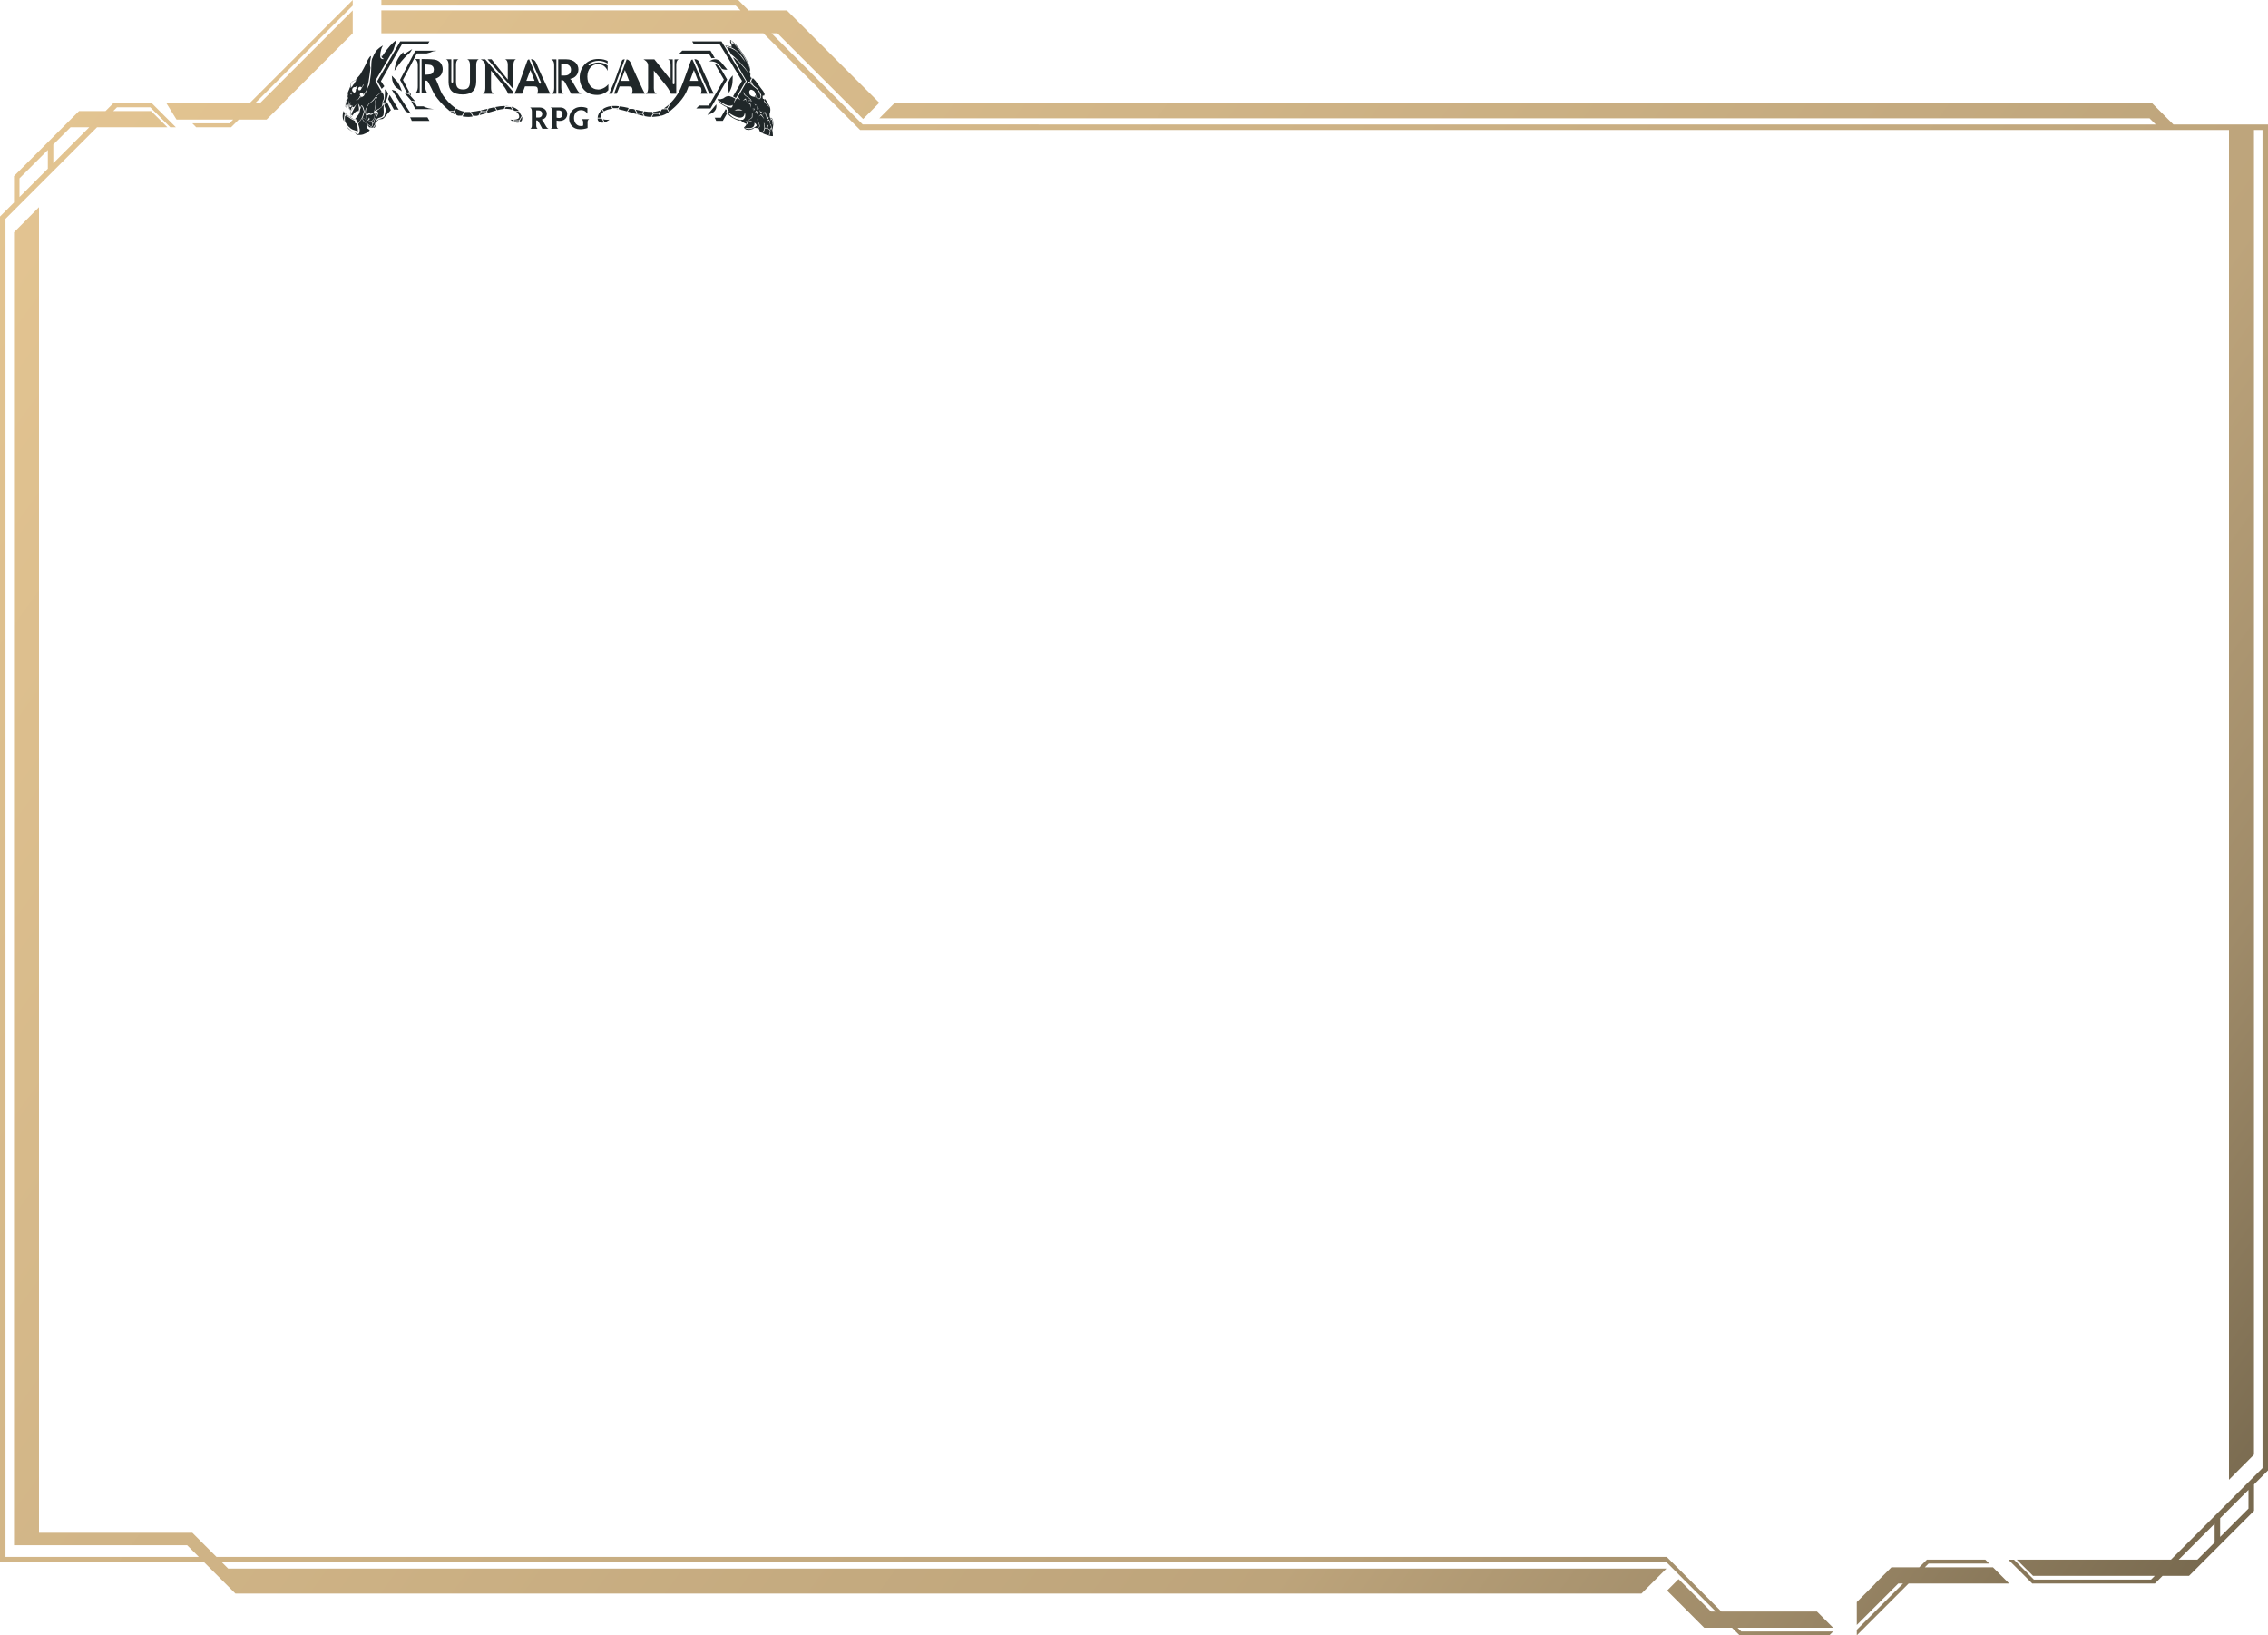 <?xml version="1.0" encoding="UTF-8"?>
<svg id="Layer_2" data-name="Layer 2" xmlns="http://www.w3.org/2000/svg" xmlns:xlink="http://www.w3.org/1999/xlink" viewBox="0 0 816.84 588.94">
  <defs>
    <style>
      .cls-1 {
        fill: url(#linear-gradient-2);
      }

      .cls-2 {
        fill: none;
      }

      .cls-3 {
        fill: url(#linear-gradient-4);
      }

      .cls-4 {
        fill: url(#linear-gradient-3);
      }

      .cls-5 {
        clip-path: url(#clippath-1);
      }

      .cls-6 {
        fill: #202729;
      }

      .cls-7 {
        clip-path: url(#clippath-3);
      }

      .cls-8 {
        clip-path: url(#clippath-2);
      }

      .cls-9 {
        fill: url(#linear-gradient);
      }

      .cls-10 {
        clip-path: url(#clippath);
      }
    </style>
    <clipPath id="clippath">
      <polygon class="cls-2" points="89.81 37.23 59.97 37.23 63.59 43.07 83.98 43.07 82.63 44.42 69.26 44.42 70.67 45.84 83.24 45.84 83.24 45.82 85.99 43.07 96 43.07 101.87 37.23 101.8 37.23 127.04 11.99 127.04 3.74 93.55 37.23 91.82 37.23 127.04 2.01 127.04 0 89.81 37.23"/>
    </clipPath>
    <linearGradient id="linear-gradient" x1="-14" y1="592.63" x2="-13" y2="592.63" gradientTransform="translate(563275.02 13267.96) rotate(90) scale(950.31)" gradientUnits="userSpaceOnUse">
      <stop offset="0" stop-color="#e4c592"/>
      <stop offset=".71" stop-color="#bda47b"/>
      <stop offset=".86" stop-color="#9f8b69"/>
      <stop offset="1" stop-color="#75674d"/>
    </linearGradient>
    <clipPath id="clippath-1">
      <polygon class="cls-2" points="693.98 561.66 691.23 564.41 681.21 564.41 675.34 570.25 675.41 570.25 668.74 576.92 668.74 585.17 683.67 570.25 685.39 570.25 668.74 586.9 668.74 588.91 687.4 570.25 723.63 570.25 717.8 564.41 693.24 564.41 694.59 563.06 716.45 563.06 715.03 561.64 693.98 561.64 693.98 561.66"/>
    </clipPath>
    <linearGradient id="linear-gradient-2" y1="592.63" y2="592.63" gradientTransform="translate(563877.72 13007.39) rotate(90) scale(950.31)" xlink:href="#linear-gradient"/>
    <clipPath id="clippath-2">
      <path class="cls-2" d="M814.86,44.83h-32.1l-7.8-7.8h-452.69s-5.58,5.58-5.58,5.58h457.48l2.23,2.22h-402.37v-.02h-63.33l-32.83-32.83h2.12l30.87,30.87,5.83-5.84L283.4,3.74h-13.79l-3.74-3.74h-128.51v2.01h127.62l1.72,1.72h-129.35v8.25h137.6l34.84,34.84h64.23s428.77-.01,428.77-.01v486.07l9-9.05V46.81h3.07v481.86l-32.97,32.97h-55.53s5.87,5.84,5.87,5.84h43.83l-1.35,1.35h-42.18l-7.18-7.18h-2.01s8.61,8.6,8.61,8.6h44.15s2.77-2.77,2.77-2.77h9.53s23.41-23.41,23.41-23.41h0s0,0,0,0v-9.52l5.04-5.04h0s0,0,0,0V44.83h-1.98M797.62,555.44l-6.2,6.2h-6.73l12.93-12.93v6.73ZM809.81,543.25l-10.21,10.21v-6.73l10.21-10.21v6.73Z"/>
    </clipPath>
    <linearGradient id="linear-gradient-3" y1="592.46" y2="592.46" gradientTransform="translate(-562548.46 13065.5) rotate(90) scale(950.31 -950.31)" xlink:href="#linear-gradient"/>
    <clipPath id="clippath-3">
      <path class="cls-2" d="M627.15,587.52l-1.35-1.35h34.43l-5.83-5.84h-34.43l-17.69-17.69-1.98-1.98H77.97l-8.7-8.7h0s0,0,0,0H14.05V74.6s-9,9.05-9,9.05v472.81h62.36l4.2,4.2H1.98V78.8l32.97-32.97h25.34s-5.87-5.84-5.87-5.84h-13.63l1.35-1.35h11.99l7.18,7.18h2.02s-8.61-8.6-8.61-8.6h-13.95s-2.77,2.77-2.77,2.77h-9.53S5.04,63.41,5.04,63.41h0s0,0,0,0v9.52L0,77.98h0s0,0,0,0v484.66h73.58l11.22,11.22h0s0,0,0,0h506.39l9-9H82.17l-2.22-2.23h520.31l17.69,17.69h-1.72l-11.68-11.67-4.13,4.13,13.35,13.38h10.02l2.75,2.75v.02h32.27s1.42-1.42,1.42-1.42h-33.08M19.21,52.04l6.2-6.2h6.73l-12.94,12.93v-6.73ZM7.02,64.23l10.21-10.21v6.73l-10.21,10.21v-6.73Z"/>
    </clipPath>
    <linearGradient id="linear-gradient-4" y1="592.8" y2="592.8" gradientTransform="translate(-563018.08 13196.16) rotate(90) scale(950.31 -950.31)" xlink:href="#linear-gradient"/>
  </defs>
  <g id="Layer_1-2" data-name="Layer 1">
    <g>
      <g>
        <g class="cls-10">
          <rect class="cls-9" x="55.29" y="-17.69" width="76.44" height="81.21" transform="translate(20.16 85.28) rotate(-54.15)"/>
        </g>
        <g class="cls-5">
          <rect class="cls-1" x="669.06" y="545.04" width="54.26" height="60.47" transform="translate(-177.85 802.59) rotate(-54.15)"/>
        </g>
        <g class="cls-8">
          <rect class="cls-4" x="47.01" y="-157.24" width="860.18" height="884.74" transform="translate(-33.45 504.82) rotate(-54.15)"/>
        </g>
        <g class="cls-7">
          <rect class="cls-3" x="-86.83" y="-116.05" width="833.88" height="858.27" transform="translate(-117 397.27) rotate(-54.15)"/>
        </g>
      </g>
      <path class="cls-6" d="M210.03,44.03c0-.96-.59-1.1-.67-1.11h2.9c-.08.01-.64.14-.64,1.07v2.11c-.76.31-1.86.46-2.74.46-2.58,0-3.9-1.88-3.9-3.84,0-2.11,1.44-4.2,4.35-4.2,1.18,0,1.94.31,2.23.46v2c-.33-.64-1.07-1.32-2.34-1.32-1.45,0-2.49,1.15-2.49,2.85s1.03,2.88,2.44,2.88c.35,0,.62-.07.87-.15v-1.22Z"/>
      <path class="cls-6" d="M198.91,40.03c0-1.14-.57-1.3-.68-1.33h3.54c1.62,0,2.53,1.11,2.53,2.34,0,1.4-1.01,2.51-2.8,2.51-.37,0-.77-.06-1.03-.14v1.68c0,1.14.56,1.27.67,1.28h-2.83c.08,0,.6-.1.6-1.28v-5.08ZM200.47,42.36c.22.07.55.13.85.13.83,0,1.29-.58,1.29-1.4,0-.77-.49-1.34-1.37-1.34h-.77v2.61Z"/>
      <path class="cls-6" d="M191.54,40.04c0-1.16-.61-1.32-.7-1.34h3.38c1.81,0,2.72,1.11,2.72,2.25,0,1.05-.68,1.96-1.88,2.12.2.12.4.36.58.67l1.03,1.78c.44.76.89.85,1,.86h-2.34l-1.28-2.36c-.28-.52-.46-.66-.76-.66h-.16v1.74c0,1.13.5,1.27.59,1.28h-2.78c.08-.01.61-.12.61-1.28v-5.06ZM193.92,42.33c.98,0,1.37-.65,1.37-1.33,0-.65-.46-1.24-1.38-1.24h-.8v2.57h.81Z"/>
      <path class="cls-6" d="M256.25,32.08c-1.38-3.02-2.84-6.02-4.08-9.1-.47-1.16-1.06-1.68-2.1-1.67l5.4,12.44h1.6c-.3-.56-.6-1.17-.83-1.67"/>
      <path class="cls-6" d="M231.36,40.65l.35-.6c-.93-.15-1.88-.36-2.82-.58l.68,1.18h1.79Z"/>
      <path class="cls-6" d="M231.59,40.79l.6,1.04c.74.15,1.45.25,2.12.28h.15s.75-1.29.75-1.29l-.3-.52c-.95.03-1.93-.05-2.91-.2l-.4.69Z"/>
      <path class="cls-6" d="M235.42,40.99l-.65,1.12c.67-.02,1.6-.12,2.44-.23.16-.02.31-.05.47-.08l-.47-.81h-1.8Z"/>
      <path class="cls-6" d="M229.56,40.93l-.13.22c.82.23,1.62.44,2.4.61l-.48-.83h-1.8Z"/>
      <path class="cls-6" d="M235.91,40.22c-.23.03-.46.05-.7.06l.25.44h1.8l.6-1.04c-.62.26-1.27.46-1.95.54"/>
      <path class="cls-6" d="M216.35,42.28c-.16-.57.15-1.34.94-1.98l-.45-.79c-1.05.86-1.55,1.97-1.6,2.88h1.16l-.04-.11Z"/>
      <path class="cls-6" d="M220.45,39.2l.06-.1-.51-.88c-1.24.17-2.21.58-2.95,1.11l.46.79c.68-.47,1.66-.83,2.94-.93"/>
      <path class="cls-6" d="M240.2,39.04l.9-1.56h0c-.6.56-1.27,1.1-2.01,1.56h1.12Z"/>
      <path class="cls-6" d="M226.39,39.08l-.14-.23c-1.01-.23-2-.43-2.98-.55l-.46.8.17.3c.88.17,1.83.41,2.82.7l.58-1.01Z"/>
      <path class="cls-6" d="M238.61,39.31c-.1.05-.2.1-.29.15l-.81,1.4.49.86c1.02-.24,1.98-.69,2.83-1.33l-.63-1.08h-1.59Z"/>
      <path class="cls-6" d="M220.73,38.94h1.85l.4-.69c-.74-.08-1.46-.12-2.17-.09-.17,0-.34.02-.5.04l.43.74Z"/>
      <path class="cls-6" d="M216.75,42.77l-.14-.1h-1.39c.01.29.07.56.18.77.57.77,1.38.85,2.13.67l-.77-1.34Z"/>
      <path class="cls-6" d="M254.77,33.76l-5.37-12.36c-.28.06-.45.15-.57.47-.98,2.56-1.8,5.14-2.79,7.7-.56,1.46-1.08,2.89-1.95,4.2,0,0-1.04,1.81-2.79,3.52l.12.2-.98,1.69.61,1.05c2.06-1.64,5.29-4.61,6.54-8.03h0c.16-.35.29-.71.4-1.08h3.08c1.21,0,1.5.24,1.58,1.44.02.35-.16.85-.25,1.2h2.36ZM248.46,29.12c.48-1.3.94-2.53,1.45-3.91.54,1.38,1.01,2.62,1.51,3.91h-2.96Z"/>
      <polygon class="cls-6" points="226.62 38.94 226.67 38.94 226.62 38.93 226.62 38.94"/>
      <path class="cls-6" d="M222.56,39.22h-.79c.27.03.56.06.85.11l-.06-.11Z"/>
      <path class="cls-6" d="M226.64,39.22l-.55.95c1,.29,2.03.6,3.06.9l.17-.29-.81-1.4c-.23-.05-.46-.11-.68-.16h-1.18Z"/>
      <path class="cls-6" d="M219.52,43.1s-1.4.14-2.35-.15l.63,1.08c.94-.3,1.72-.93,1.72-.93"/>
      <path class="cls-6" d="M242.94,21.36v8.68c0,.18-.15.32-.32.32s-.33-.15-.33-.32v-8.68h-1.79c.17.04,1.02.26,1.02,2.05v5.27l-5.85-7.32h-3.95c.13.06,1.7.76,1.7,2.2v8.17c0,1.84-.82,2.01-.95,2.03h4.13c-.19-.02-1.12-.24-1.12-2.03v-6.31l4.15,5.06c1.53,1.86,1.99,3.28,1.99,3.28h1.94v-10.35c0-1.84.84-2.03.97-2.05h-1.6Z"/>
      <path class="cls-6" d="M225.02,21.35l-.46.05c-.28.06-.45.15-.57.47-.99,2.56-1.81,5.14-2.79,7.7-.54,1.41-1.86,4.2-1.86,4.2h1.11s4.56-12.41,4.56-12.41Z"/>
      <path class="cls-6" d="M231.41,32.09c-1.38-3.02-2.84-6.02-4.08-9.1-.39-.97-.88-1.5-1.63-1.63l-4.55,12.4h.95s.46-1.08.64-1.56h0c.16-.35.29-.71.41-1.08h3.08c1.21,0,1.51.24,1.58,1.44.02.35-.16.85-.24,1.2h4.67c-.3-.56-.6-1.17-.83-1.67M223.62,29.12c.48-1.3.94-2.53,1.45-3.91.54,1.38,1.01,2.62,1.51,3.91h-2.96Z"/>
      <path class="cls-6" d="M215.36,32.22c-2.35,0-3.82-2.01-3.82-4.61s1.51-4.52,3.76-4.52c1.75,0,2.96.99,3.54,2.44v-1.93c-.91-.69-2.04-1.11-3.27-1.11s-2.27.38-3.16,1.02c-.12.09-.28.07-.38-.03-.13-.13-.11-.35.04-.46.99-.71,2.2-1.13,3.51-1.13,1.21,0,2.33.36,3.27.97v-.9c-.59-.32-1.71-.73-3.33-.73-4.48,0-6.75,3.33-6.75,6.74,0,3.2,2.01,6.22,6.27,6.22,1.64,0,3.18-.73,4.06-1.73v-2.14c-.93,1.19-2.4,1.92-3.72,1.92"/>
      <path class="cls-6" d="M199.6,23.52v8.17c0,1.88-.86,2.05-.99,2.07h1.78v-12.4h-1.93c.15.04,1.14.28,1.14,2.16"/>
      <path class="cls-6" d="M202.15,31.69v-2.81h.26c.49,0,.78.22,1.23,1.06l2.07,3.82h3.78c-.19-.02-.91-.17-1.62-1.4l-1.66-2.87c-.28-.5-.61-.89-.93-1.08,1.94-.26,3.04-1.73,3.04-3.43,0-1.84-1.47-3.63-4.39-3.63h-2.88v12.4h2.06c-.15-.02-.95-.24-.95-2.07M202.13,23.05h1.28c1.49,0,2.24.97,2.24,2.01,0,1.1-.63,2.14-2.22,2.14h-1.3v-4.15Z"/>
      <path class="cls-6" d="M197.35,32.08c-1.38-3.02-2.84-6.02-4.08-9.1-.46-1.13-1.04-1.66-2.03-1.67l3.6,8.38c.07.16,0,.35-.16.42-.17.07-.36,0-.43-.17l-3.68-8.57h-.07c-.28.06-.45.16-.57.48-.98,2.57-1.81,5.14-2.79,7.7-.54,1.41-1.86,4.2-1.86,4.2h2.76s.46-1.07.64-1.56h0c.16-.35.29-.71.4-1.09h3.08c1.21,0,1.51.24,1.58,1.44.02.35-.16.85-.24,1.2h4.67c-.31-.56-.6-1.17-.83-1.67M189.57,29.11c.48-1.3.94-2.53,1.45-3.91.53,1.38,1.01,2.62,1.51,3.91h-2.96Z"/>
      <path class="cls-6" d="M182.89,23.4v5.27l-5.85-7.32h-1.43l9.32,10.84v-8.79c0-1.84.84-2.03.97-2.05h-4.04c.17.04,1.03.26,1.03,2.05"/>
      <path class="cls-6" d="M174.77,21.36h-1.67c.13.06,1.69.76,1.69,2.2v8.17c0,1.84-.82,2.01-.95,2.03h4.13c-.19-.02-1.12-.24-1.12-2.03v-6.31l4.15,5.06c1.53,1.86,1.99,3.28,1.99,3.28h1.94v-.57l-10.15-11.8-.02-.04Z"/>
      <path class="cls-6" d="M169.26,23.46v5.92c0,1.88-.65,2.83-2.46,2.83s-2.57-.74-2.57-2.83v-6c0-1.84.82-2.01.95-2.03h-1.99v8.1c0,.18-.15.32-.32.32s-.32-.15-.32-.32v-8.1h-1.96c.17.04.97.24.97,2.08v6.05c0,3.02,1.55,4.54,5.1,4.54,3.02,0,4.86-1.36,4.86-4.73v-5.85c0-1.9.91-2.09,1.04-2.1h-4.38c.19.04,1.08.26,1.08,2.1"/>
      <path class="cls-6" d="M175.67,40.62l-.27-.47.62-1.07c.7-.17,1.39-.33,2.09-.47l.65,1.13c-.99.25-2.03.56-3.09.88"/>
      <path class="cls-6" d="M184.53,39.52c-.59-.19-1.29-.31-2.09-.34-.05,0-.11,0-.16,0-.16,0-.32,0-.49.02l.38-.66h1.79l.57.98Z"/>
      <path class="cls-6" d="M183.51,38.26h-1.35l-.06-.11c.14,0,.28,0,.42.01.35.01.68.05,1,.1"/>
      <path class="cls-6" d="M179.05,39.67l-.65-1.12c1.14-.22,2.27-.38,3.36-.4l.15.26-.47.81c-.73.08-1.54.24-2.4.45"/>
      <path class="cls-6" d="M187.43,43.9l-.25-.44.85-1.48c.11.57.06,1.08-.12,1.45-.15.2-.31.35-.48.46"/>
      <path class="cls-6" d="M171.65,41.71h-1.21l-.83-1.44c1.09-.06,2.2-.24,3.32-.48l.21.36-.81,1.4c-.23.05-.45.11-.68.16"/>
      <path class="cls-6" d="M186.95,43.33h-1.8l-.12-.21c.82-.04,1.77-.23,1.94-.84.17-.6-.17-1.42-1.05-2.07h1.03l.9,1.56-.9,1.56Z"/>
      <path class="cls-6" d="M186.43,44.19c-.49,0-.98-.16-1.41-.35l.14-.24h1.79l.25.43c-.24.11-.5.15-.77.15"/>
      <path class="cls-6" d="M172.7,41.46l.67-1.15h1.8l.23.4c-.9.27-1.81.53-2.69.75"/>
      <path class="cls-6" d="M186.94,39.94h-1.45c-.17-.1-.36-.19-.57-.27l-.73-1.26c1.22.31,2.12.88,2.75,1.54"/>
      <path class="cls-6" d="M175.16,40.04h-1.77l-.17-.3c.81-.17,1.63-.37,2.44-.57l-.5.86Z"/>
      <path class="cls-6" d="M163.44,39.98l.62-1.07c-1.98-1.29-3.54-3.21-4.39-4.4-.43-.6-.78-1.26-1.04-1.95-.46-1.21-1.3-3.36-1.78-4.24.14-.06.39-.14.62-.25,1.01-.46,1.66-1.23,1.89-2.32.44-2.07-.76-4.05-2.94-4.31-1.51-.18-3.05-.18-4.58-.18v12.17h2c-.72-1.02-.94-2.59-.63-4.4.63-.13.85.3,1.09.69l1.18,2.28c.08.15.15.31.21.48,1.12,2.72,4.23,5.82,6.26,7.49h1.48ZM155.05,26.74c-.6.13-1.24.12-1.88.17v-3.7c.65.06,1.26.05,1.85.17.77.17,1.22.81,1.24,1.6.01.84-.44,1.58-1.2,1.75"/>
      <path class="cls-6" d="M184.77,43.72c-.57-.29-.97-.62-.97-.62,0,0,.34.03.8.03h.11l.2.34-.14.24Z"/>
      <path class="cls-6" d="M166.38,41.65h-1.35c-.18-.05-.37-.11-.55-.18l-.8-1.38.6-1.04c.9.56,1.89.98,2.94,1.14l-.84,1.46Z"/>
      <path class="cls-6" d="M168.73,42.11c-.53,0-1.28-.07-2.02-.16l-.08-.13.87-1.51h1.8l.9,1.55-.08.13c-.38.05-.76.09-1.12.11-.08,0-.18,0-.27,0"/>
      <path class="cls-6" d="M164.05,41.31c-.61-.26-1.18-.6-1.7-1.01l-.05-.04h1.15l.61,1.06Z"/>
      <path class="cls-6" d="M149.59,21.34c.72.54.89,1.31.89,2.14,0,2.48,0,4.96,0,7.44,0,.89-.03,1.77-.74,2.51h1.43v-12.17c-.5,0-1,0-1.5-.01l-.09.09Z"/>
      <path class="cls-6" d="M135.19,44.21c.27-1.23.91-1.67,1.22-1.75.31-.08,1.53-.25,1.71-1.16.18-.9.04-1.89.03-2.39-.01-.5.09-1.51.09-1.51,0,0-.1.61-.52.72-.08.27-.24.42-.3.47h0s0,0,0,0c-.07.06-1.23,1.01-1.85,1.36.17.04.4.18.56.53.28.59-.63,1.75-.63,1.75,0,0-.22.37-.53.98-.31.61-.25,1.04-.25,1.04h-.26s-.25.76-.25.76c-.02.05-.06.36-.24.51-.18.15-.36.1-.58,0-.23-.09-.64-.48-.64-.48l.07.05-.06-.04c-.22-.16-.4-.38-.56-.63l-.04.08.06.15.33.42.31.69c.04.07.16.14.42.11.26-.02.81.11.82.11.19-.14.86-.72,1.09-1.77"/>
      <path class="cls-6" d="M135.17,36.15c.09-.36.64-1.13.17-.91-.32.15-.29.27-.34.29-.18.22-.49.61-.52.64-.06.05-.51.46-.63.53-.12.08-.72.55-.81.66-.09.11-.29.29-.47.57-.18.28-.51.95-.55,1.02-.03.07-.22.49-.25.82-.03.32-.06.9-.02,1,.03.07.04.23.09.34.07,0,.24.04.45-.02.24-.07.56-.43.61-.47l.32.26c.38.4,1.1-.2,1.47-.53,0,0,.46-1.71.49-2.57.03-.87-.09-1.27,0-1.63"/>
      <path class="cls-6" d="M124.64,45.38c.57.88,1.43,1.65,2.34,2.02l.24.1c-.81-.36-1.35-.89-2.34-1.86-.09-.08-.17-.17-.24-.26"/>
      <path class="cls-6" d="M126.21,46.21c1.11.87,2.57.81,2.57,1.2,0,.1-.01.18-.02.25.08-.17.14-.46.11-.95-.09-1.57-.49-2.2-.49-2.2l-.5-.24c.07-.12,0-.46-.08-.76-.37-.15-2.07-.88-3.34-2.26,0,0-.71-.77-.72-1.1,0,0,2.04,2.4,3.94,2.95l-.03-.08h.02c-.87-.29-2.48-1.33-3.97-3.01,0,0-.61,1.86-.04,3.14l.28.54c-.16-1.06.07-2.04.11-2.27.06-.38.12-.33.23-.28.11.05.47.84.47.84-.71-.95-.54.9-.5,1.59.24.76.85,1.77,1.96,2.63"/>
      <path class="cls-6" d="M135.21,29.03s6.37-10.79,6.45-11.03c0,0,1.16-3.19.86-3.42-1.09.82-2.7,2.37-4.62,5.3,0,0-.31.62-.5.11v-.02c.03.79.18.8.6,1.07.52.34-.51.42-.92-.19-.41-.62.16-3.28.5-3.84.29-.49.46-.67.29-.58-.63.34-1.95,1.16-2.63,2.28-.86,1.4-1.07,2.34-1.24,2.45-.12.47-.22.97-.23,1.47-.03,1.57-.13,3.26-.19,4.02-.06.76-.37,2.17-.43,3.12-.05.95-.49,1.35-.59,1.5-.1.15-.32,1.04-.4,1.38-.09.34-.65.85-.65.85,0,0-.23.68-.45.98-.22.3-.98.54-1.06.58l-.36-.06c-.02.09-.12.3-.25.48-.13.18-.46.47-.72.59-.26.12-.47-.18-.47-.18.84.46,1.34-1.2,1.34-1.2.47.19.66.14.82.03-.11.02-.22.01-.34-.03-.35-.12-.52-.51-.4-.85.12-.35.51-.52.85-.4.34.12.52.5.4.84.25-.34.44-.91.44-.91.77-.38.67-1.36.88-1.74.21-.38.42-1.71.57-2.32.15-.62.67-4.85.67-4.85-.55-1.89.29-3.82.15-4.22-.14-.41-1.1,1.3-1.1,1.3v-.05c-.04.1-.08.2-.12.3-.67,1.7-2.45,4.76-2.57,4.94-.12.18-1.03,1.3-1.54,1.76l-.02.04h0s.17.08.19.19c0,.07-.07.22-.16.35-.06.09-.13.18-.18.23-.12.11-.39.64-.46.8-.07.16-.32.25-.39.42-.07.17-.42.75-.51.84l-.12.08c-.15.07-.38.13-.48.07-.14-.09.06-.27.06-.27,0,0,.27-.15.07,0-.2.15-.03.19-.03.19.12.02.23-.02.33-.1-.19-.37-.23-.82-.08-1.25.25-.7.95-1.11,1.66-1.03.25-.32.1-.44.1-.44v-.07s-.23.47-.23.47c0,0-.74-.16-1.35.61-.61.77-.34,1.54-.34,1.54,0,0-.23.09-.28.25-.05.16-.13.37-.2.6-.07.23-.55,1.38-.6,1.44l.05.42.04.4c-.03.06-.19.41-.06.74l.13.33s-.49.26-.92,1.15c-.43.89-.44,1.56.15,2.27,0,0,.26-.82.8-1.23,0,0-.32,1.2.83,2.32,0,0,.09.07.18-.47.1-.54.39-.9.39-.9l.21.46s-.34.38-.56.76c-.21.38-.42,1.11-.37,1.38.01.07-.05.89.36.98.4.08.32-.85,1.95-2.03,0,0,.98.44,1.2-.34,0,0,.11-.06.08.12-.03.18-.37,1.18-.56,1.43-.19.24-1.15,1.59-1.45,1.82.06-.02.21-.09.31-.2.12-.14.09-.06.23.11.13.16.27.95.28,1.21.06-.14.15-.24.25-.15.05.05.13.2.21.42.38-.41,1.23-1.75,1.5-2.38.29-.68.57-1.86.58-1.94,0-.08-.38-1.23-.53-1.61-.15-.38-.31-.47-.36-.23-.04.2-.31.75-.42.97-.01.15-.05.22-.07.28-.04.11-.14.28-.37.5-.23.22-.76-.07-.76-.07.63.04.73-.18.77-.64.04-.46-.32-2.07-.32-2.07,0,0,.58.77.69,1.4l.03.2c.12-.29.36-.74.42-.85.08-.16.23,0,.46.17.23.18.62,1.52.68,1.89.06.38-.59,2.15-.59,2.15h-.11c-.06-.05-.11-.04-.16.05-.05.09-.04.36-.04.36l-1.33,2.01h-.02c.25.71.54,1.85.54,2.11,0,.36-.07,1.39-.31,1.44-.24.05-.51.3-.73.17-.21-.13-.56-.53-.29-.47,0,0,.12.07.25.06-.4-.09-.72-.18-1.02-.29.61.25.55.24.55.24l.02.12c.05.07.33.51.5.54.17.03,1.53.12,2.24-.13.71-.25,1.37-.57,1.79-.94.42-.37.8-.56.45-.78-.35-.22-.81-.45-.77-.65.04-.2.17-.79.18-.83l.16.13-.09-.19c-.08-.1-.38-.5-.39-.59,0,0-1.61-.8-1.69-2.25.06-.3.12.08,1.17.54.03.05-.62-.22-.91-.39l-.13.09c.03.22.19.65.64,1.12.64.68.93.89.93.89l.09-.11c-.4-.64-.62-1.4-.63-1.5-.02-.2.2.04.2.04h-.02s-.1.15-.1.15c.37,1.26,1.19,1.82,1.58,2.11.19.11.38.22.48.22.22,0,.41-.56.44-.79.03-.21-.36-.78-.43-.89-.56.2-1.02-.23-1.02-.23.68.23.93.15,1.3-.12.36-.27.77-1.08.77-1.15,0-.08.09-.62.19-.96.1-.34-.09-.4-.28-.38-.18.02-.25.02-.14-.05.1-.07.38-.03.56.04.18.07.11.1-.03.35-.14.25-.17,1.01-.21,1.11-.04.1-.47,1.1-1.06,1.37.11,0,.14.06.34.38.24.4.4-.2.4-.2,0,0,.21-.8.51-1.21.3-.41.74-1.39.77-1.55.03-.16.08-.43-.08-.63-.15-.19-.44-.14-.59-.11-.15.04-1.03.66-1.29.82-.26.16-.4.06-.53,0-.13-.05-.4-.08-.64.08-.25.15-.27.12-.35.12l-.36.12v.02c-.04.1-.02.36-.03.39,0,.03-.03.15-.02.27.01.12.05.39.26.65l.06.09c-.05-.1-.09-.22-.1-.36l-.04-.3s.31,1.06.54.69c.05-.22.13-.57.12-.71,0,0,.15.44.25.64l-.19.27h-.22c-.04.08-.08.16-.1.13l-.08-.09c-.06-.05-.28-.26-.36-.41-.09-.17-.25-.45-.24-.66.02-.21.06-.5.1-.69l-.24-.34s-.46-1.16.15-2.25c.61-1.08.51-.97.95-1.52.44-.55.82-.64,1.2-1.06.39-.42.94-1.01,1.11-1.28.17-.28.78-.78.78-.78l1.56-1.3-2.25-3.91ZM129.04,31.72c.13-.37.54-.56.91-.43.16.06.25.11.33.24l.08-.15c.37-.83.54-.96.54-.96l.1.11s-.65,1.02-.77,1.26c-.13.24-.27.67-.54.7-.28.02-.63.1-.63.1,0,0,.08-.03.21-.1-.24-.18-.33-.47-.22-.77M126.87,32.01c.19-.53.78-.8,1.3-.61l.2.1c-.03-.1-.1-.18-.25-.24l-.08-.04c.08-.09.29-.17.39-.06.1.11.12.29.09.37l-.02.06c-.05.12-.15.36-.18.41-.04.06-.16.16-.16.26,0,.1.03.26.01.35-.02.1-.05.33-.09.38l-.26.28-.07.09c-.09.09-.25.15-.4-.12-.44-.23-.65-.76-.48-1.24M126.24,33.63c.04-.12.14-.21.26-.23-.11-.07-.12.02-.12.02l.11-.15.14.13.03.18c-.02.12-.06.34-.14.49l-.16.18s.04-.09.09-.21c-.16-.07-.25-.25-.19-.42M124.8,38.12c-.09.17-.2.44-.2.49-1.04-1.17.15-2.62.81-3.27-1.43,2.35-.61,2.78-.61,2.78M126.32,39.6c-.02.12-.1.13-.1.13-1.3-1.18-.54-3.47-.54-3.47-.18,1.54.09,2.67.33,3.08.24.41.35,0,.35,0,0,0,0,.13-.04.26M126.93,41.39s-.32.88-.61.49c-.29-.39-.05-1.66.26-2.22.09-.16.28-.41.5-.67-.08-.06-.08-.19-.21-.49-.08-.17-.09-.27-.09-.32-.19.16-.39.31-.48.37-.2.14-.25.11-.25.11-.46-.26.18-2.06.18-2.06-.48,2.4,1.03,1.19,1.03,1.19,0,0-.22.18-.45.36.35.89.72.24.72.24,0,0-.05.09-.12.21.49-.55,1-1.08,1-1.08-2.97,4.96-1.49,3.88-1.49,3.88M132.79,42.25v.02s.3.48.3.48c.07.09.27-.15.27-.15,0,0-.06.13-.12.25-.06.12-.1.11-.1.11l-.09-.08s-.26-.52-.27-.63"/>
      <path class="cls-6" d="M138.13,34.07l-.59-.99c-.18.13-.89.67-.9.69l-.75.66-.45.38-.31.4c.2-.14.47-.36.63-.23.22.18-.25.57-.37,1.01-.12.44-.08.94-.07,1.12.01.18.06,1.23-.41,2.84.35-.17,2.11-1.03,2.53-1.46.05-.16.14-.48.22-.74.12-.37.1-.69.1-.93s.14-.48.31-.82c.17-.34.21-.56.19-.78-.01-.16-.09-.68-.13-1.15"/>
      <path class="cls-6" d="M139.39,36.73c-.06.11-.12.21-.19.29-.32.39-.66.66-.66.66,0,0,.25-.64.44-1.06s.68-2.32.77-2.71l.02-.24-.82-1.55-.18.15-.17.1c.13.06.03,1.41,0,2.49-.03,1.07-.41,1.48-.53,1.76-.07.19-.17.51-.24.83.08-.07.7-.63.85-.91,0,0-.48,1.13-.1,1.92.38.79.48.98.17,2.08-.31,1.1-.1,1.32-.59,1.65-.49.33-2.42.91-2.5,1.34-.09.42-.7,2.56-1.53,2.5h0s-.26-.07-.54-.09c.14.02.32.05.36.07.08.03.15.09.4.05.25-.04.67-.02.77-.38.1-.36.34-1.75.48-1.81.13-.07.61-.76,1-.85.39-.09.87-.1,1.09-.15.22-.05.72-.45,1.07-.95.21-.31,1.25-1.45,2.01-2.27l-1.4-2.91Z"/>
      <path class="cls-6" d="M278.5,44.87c.04-.55-.01-1.1-.12-1.64-.06-.28-.19-.51-.44-.66l-.14-.12-.1-.08-.12.07v.22s-.06.12-.06.12l-.08-.1c-.15-.35-.22-.71-.25-1.09-.03-.3-.03-.61,0-.91l.1-.13.11-.19c-.02-.25.04-.49.05-.74.01-.31-.01-.61-.13-.89l-.02-.08c0-.14-.06-.24-.13-.34-.09-.12-.14-.25-.21-.38-.08-.17-.17-.34-.3-.48l-.06-.11c-.07-.22-.19-.41-.32-.6-.07-.1-.18-.28-.23-.39-.06-.1-.12-.2-.2-.29l-.07-.12-.1-.16c-.09-.1-.24-.09-.33.02l-.04.05h-.1s-.03-.07-.03-.07c-.05-.11-.12-.17-.25-.18-.16-.02-.21-.08-.23-.24v-.1c-.09-.25-.03-.49,0-.73l.02-.07.14-.06.1.06c.13.07.25.02.29-.12.03-.11.06-.23.12-.33v-.18c-.09-.26-.23-.49-.34-.74-.05-.11-.11-.21-.18-.3-.36-.44-.68-.92-1.04-1.36-.44-.55-.85-1.13-1.25-1.71l-.05-.06c-.15-.12-.23-.3-.34-.46l-.05-.06c-.24-.22-.44-.47-.65-.71-.09-.1-.18-.19-.31-.23l-.04.02c-.19.05-.48.69-.53,1-.06.31.84,1.45.84,1.45-.23-.06-1.07-1.1-1.22-1.29-.16-.19.29-.99.37-1.08.04-.04.18-.13.32-.2l-.24-.06c-.16-.02-.27-.1-.31-.26l-.06-.16-.07-.24c0-.1,0-.2.02-.29.1-.39,0-.76-.18-1.1l-.08-.15.02-.12.03-.03c.21-.18.11-.9.04-1.16-.23-2.17-4.44-8.75-6.96-10.1-.09-.05-.15,0-.13.09l.03.2c-.11.34-.05.71.19.97.26.27.26.56.28.85,0,.11.01.22.01.33l-.1.07c-.18-.06-.35-.14-.51-.22-.21-.11-.43-.16-.66-.19-.24-.03-.47-.06-.71-.09l-.26.02-.02.05c.08.15.19.28.3.41.15.17.3.34.43.52.08.1.15.21.21.33l.09.11.19.22c.13.23.28.44.43.65.1.14.2.28.26.46h-.01s.19.33.19.33c.71.48,3.64,3.19,5.03,4.99,0,0,1.07,1.42,1.26,2.1,0,0-.43-.82-1.27-1.83-1.39-1.66-3.48-3.89-4.36-4.15l4.97,8.67-3.22,5.64.21.08c.14.09.57.74.54,1,0,0-.45-.61-.57-.73-.05-.05-.2-.1-.34-.09l-.32.51-.15-.08c-.28.51-.73,1.4-.77,1.53-.06.17.13-.73.25-1.02.05-.13.19-.37.34-.6l-1.6-.81c.14.1.26.19.32.23l.05.03-.05-.03c-.21-.12-1-.51-1.52-.36-.7.15-1.03.37-1.15.51l-.06.1.06-.1-.18.07c-.15.19-.35.31-.59.34-.13.02-.27.04-.39.1-.14.07-.3.09-.45.09-.23,0-.47-.03-.7,0h-.1s-.1-.03-.1-.03l-.06.11.05.09c.18.3.37.6.54.9.15.27.37.45.63.61.27.16.53.33.8.49.21.13.42.27.64.4.14.08.3.12.45.16.13.03.21.09.25.22.07.2.15.4.24.59.13.27.28.52.47.74.07.08.06.09-.04.11-.1.02-.2.04-.3.06-.1.02-.16.11-.15.21.03.25.12.48.27.7.27.38.6.7.98.96.27.19.55.35.83.5.2.1.39.21.59.31.28.13.57.26.86.37l.23.11c.14.06.28.08.43.05.11-.02.21-.04.32-.07.17-.05.3.01.41.13.16.16.35.31.53.45.32.24.66.45,1.04.58l.21.13.03.12-.03.23c-.01.11-.05.22-.12.31-.08.1-.16.2-.26.28-.12.09-.2.22-.32.32l-.03.19.08.07c.16.14.32.29.49.43l.28.12c.11,0,.22.02.32.05.28.09.56.09.85.04.2-.04.4-.09.6-.16l.16-.04c.14,0,.26-.04.36-.12.17-.13.36-.24.54-.36l.11-.07h.23s.11.05.11.05c.16,0,.32.05.48.07.13.01.25.01.38,0,.18-.02.25.02.31.19.09.24.2.48.31.72l.07.19c.05.17.16.29.31.37l.16.08c.3.17.61.3.91.47.2.11.42.18.64.25.27.09.55.17.82.26.13.04.27.07.4.13.1.04.2.08.3.11.21.06.43.09.65.1.09,0,.18,0,.28.02.1,0,.19,0,.27-.08l.02-.06c-.04-.36-.08-.71-.09-1.07-.02-.29-.07-.58-.12-.86-.02-.1-.01-.19.01-.28.15-.58.25-1.17.3-1.77M277.43,44.36l-.13.37s.1-.62-.23-1.2c-.1-.17-.32-.2-.46-.06-.1.1-.2.21-.27.32,0,0,.26-.46.37-.76l.14-.03c.2.21.62.73.57,1.37M276.09,40.98l.15-.14c.14.84.24,1.86.68,1.41-.03.09-.21.39-.33.59l-.14-.03c-.09-.56-.36-1.83-.36-1.83M275.11,36.34c.04-.12.05-.28.29-.43,0,0-.18.28-.11.4.07.12,1.19,1.34,1.42,1.68.23.34.28.38.27.54,0,0-.66-.78-1.17-1.26-.51-.48-.74-.8-.69-.93M276.03,40.57l-.14.29-.05-.11.2-.18ZM275.12,40.73l-.09.09c-.03-.1-.1-.6-.1-.6.05.21.19.51.19.51M275.38,40.31s.57-.13.69,2.13c0,0-.49-1.69-.59-1.76-.1-.06-.57.62-.95.86,0,0,.82-.87.85-1.24M274.6,40.03c-.12.25-.42.6-.57.73l-.12-.03-.11-.32c-.05-.1-.21-.83-.21-.83l.38.68c.04.1.17.12.25.05l.38-.28ZM264.7,18.08c-1.31-.72-2.98-1.54-2.5-.66,0,0-.75-.74-.7-.83.05-.09,1.7.23,3.11,1.2,1.41.97,3.08,2.86,3.83,4.57,0,0-2.43-3.56-3.74-4.28M264.18,15.67c-.18-.17-.48-.04-.47.22l.02.34-.49-1.32c-.04-.16.15-.27.27-.16,1.27,1.21,5.31,5.47,6.54,9.96,0,0-1.98-5.29-5.86-9.03M269.4,29.56c.11-.14.44-.29.72.02.28.32,1.19,1.07,1.4,1.3.21.23,1.3.97,1.52,1.31.23.35,1.07,1.67,1.13,2.05.06.38-.05.88-.36,1.3-.32.41-1.14-.16-1.14-.16h0c-.19-.12-.26-.23-.32-.3-.06-.08-.21-.47-.29-.77-.04.11-.11.21-.2.29l-.14.09c.13.03.24.06.28.12.14.18.23.39.03.21-.19-.18-.31-.12-.56-.17-.12-.02-.25-.04-.43-.1-.21-.05-.43-.17-.62-.34l-.06-.04c-.6-.42-.51-1.03-.5-1.41.02-.39.3-.46.42-.6.13-.15.49-.09,1.13.29.64.38.84,1.67.96,2.11.04.17.15.33.27.46.27.18.85.33.95.29.1-.05.19-.42.32-.66.13-.25-.13-.68-.23-1-.09-.33-.59-1.11-.83-1.45-.24-.33-1.29-1.11-1.42-1.21-.14-.1-1.07-.96-1.51-1.4-.44-.44-.98.68-.95.62.03-.07.3-.7.4-.84M273.44,39.01c-.08.15-.42.43-.59.54l-.1-.05c0-.1,0-.3-.03-.4-.06-.17,0-1.06,0-1.06l.21,1.22.51-.25ZM271.94,37.77l-.25-.46c.3.42.46.49.54.51l.25-.1c-.02.09-.12.21-.19.23h-.33s-.02-.17-.02-.17ZM271.36,39.25l-.56-.04.88-.11.07.09c-.07.2-.29.73-.28.81l-.04-.17s.06-.21.09-.36c.03-.11-.05-.21-.16-.22M267.72,32.83c.11.58.39.99.68,1.36.29.37,1.17.85,1.4,1.02.23.17.71.6.73.76.01.11.15.38.23.52l.04.07.02.03-.07-.06c-.25-.14-1.4-.7-1.63.61,0,0,.03-.74.45-.93.3-.13.72-.06.99.1l-.16-.26c-.08-.18-.2-.29-.64-.64s-1.01-.63-1.55-1.13c-.53-.5-.48-1.44-.48-1.44M270.43,38.81s-.27-1.25-.36-1.36c-.09-.1-.76.05-.76.05.14-.05.56-.2.77-.28l.19.09c.14.42.17,1.47.16,1.49M268.62,35.49s.08.45.12.67c.04.22.1.58.1.58l-.34-.92-.97.47s.88-.89,1.08-.8M265.01,39.57c.05-.12.92-.29,1.46-.17.54.12.96.4.96.4,0,0-1.07-.11-1.76-.08-.68.04-.76.07-1.21.09-.08,0,.49-.12.54-.24M258.58,35.9c4.02,3.36,5.36,1.85,5.36,1.85-.14,1.01-.61,1.05-.61,1.05-3.4-.65-4.75-2.91-4.75-2.91M267.49,43.16c-3.77.15-5.29-2.74-5.29-2.74,6.11,4.25,6,.18,6,.18,0,0,.32.3.18,1.28-.13.98-.9,1.27-.9,1.27M268.15,43.93s1.88-.8,2.46-1.53c0,0,.19,0,.21-.32.02-.32.02-1.16.02-1.16l.17-.07-.02,1.43-.29.29s-1.49,1.15-2.55,1.37M270.96,43.69s-1.05.08-1.38.44c-.33.36-.62.57-.76.93,0,0-.02-.49.02-.58.04-.09.57-.79,1.16-.85.6-.07.95.07.95.07M272.48,45.31c-2.54,2.15-4.37.66-4.37.66,4.23.95,3.6-1.78,3.6-1.78.98.65.77,1.13.77,1.13M272.56,40.34l-.22-.03c-.1.08-.26.07-.48.16,0,0,.46-.32.48-.61,0,0,.21.11.34.3.13.19.11.41.16.66.05.25.11.43.19.52,0,0-.29-.14-.35-.33-.05-.17.05-.38-.13-.67M273.6,45.62c-.06.19-.31.48-.29.46l-.07-.14s.05-.07.12-.16c.06-.09.1-.33.12-.53.02-.2-.32-.95-.39-1.07-.07-.12-.48-1.54-.48-1.54,0,0,.47,1.11.56,1.36.09.25.31.67.37.85.06.17.12.58.06.77M274.05,41.51c-.16-.07-.84.48-.84.48.14-.14.53-.54.73-.75h.27c.4.4,1.02,1.6,1.03,1.62,0,0-1.02-1.29-1.18-1.36M277.9,46.55c-.01-.14.04-.34-.03-.38-.06-.03-.35.46-.45.65l.07.23c-.04.17-.18,1.36-.31,1.6l-.06.13-.19-.06s.41-1.36.38-1.66c-.04-.3-.72-.67-.93-.73-.21-.06-.76-.15-.84-.07s-.29.83-.35.94-.23.43-.27.47l-.17.21-.16-.08s.64-1.04.65-1.47c0-.15.04-.23.08-.28-.09-.2-.28-.82-.21-1.1.08-.32-.06-.62-.06-.62.17.1.2-.04.21-.03.02,0,.06.54.02.78-.03.21.14.76.18.9l.12.03c.07.03.49.05.71.09.03-.1.05-.28.1-.49.06-.28.21-.65.21-.65.05.15.2.1.2.1,0,0-.18.41-.26.6-.05.12-.09.35-.11.49.21.08.67.36.77.45l.12.12c.08-.17.25-.53.3-.61l.16-.15c0-.13-.04-.43-.12-.59-.11-.21-.13-.38-.33-.51,0,0,.09-.06.13-.18,0,0,.33.52.37.72.03.17.05.39.04.52h.1c.06.04.07.52.1.64.03.12,0,.33.03.43,0,0-.17-.29-.18-.43M278.16,45.02s.3-1.2-.24-1.96h-.19c-.07.09-.17.24-.28.43,0,0,.16-.51.21-.8l.16-.06c.23.2.66.52.59,1.78,0,0-.05.4-.26.61"/>
      <polygon class="cls-6" points="137.2 29.23 144.81 15.85 154.07 15.85 154.68 14.9 144.13 14.9 135.86 29.22 137.47 32.01 138.41 31.06 137.2 29.23"/>
      <path class="cls-6" d="M147.69,42.25c.25.4.46.83.61,1.29h6.38l-.74-1.29h-6.24Z"/>
      <path class="cls-6" d="M139.8,35.7l2.08,3.77c.24-.03.47-.04.72-.04.34,0,.67.03.99.08l-3.26-5.32-.53,1.51Z"/>
      <polygon class="cls-6" points="147.99 40.95 146.12 40.17 141.09 32.33 142.65 32.81 147.99 40.95"/>
      <path class="cls-6" d="M148.46,17.67c-.45.66-.65,1.19-1.04,1.5-2.16,1.79-3.81,3.99-5.35,6.32.21-2.61,1.13-4.88,3.19-6.76.03.27.05.45.1.89,1.01-.64,1.91-1.21,3.1-1.95"/>
      <path class="cls-6" d="M144.73,32.87c-.34-1.04-.74-2.14-1.37-3.07-.63-.93-1.5-1.71-2.26-2.56l.21,1.76c.24.74.5,1.57,1.01,2.12.67.71,1.6,1.19,2.42,1.76"/>
      <path class="cls-6" d="M254.77,41.37c1.15-1.37,2.19-2.59,3.21-3.8.29,1.93-.73,3.2-3.21,3.8"/>
      <path class="cls-6" d="M263.91,27.18c-.06,1.1,0,2.22-.2,3.28-.21,1.07-.68,2.09-1.16,3.03-.16-.95-.47-1.9-.45-2.85.02-.72.4-1.46.75-2.13.27-.52.74-.95,1.05-1.34"/>
      <path class="cls-6" d="M255.49,22.09c2.09-.14,3.35.74,4.3,2.42.3.53,1.35.63,2.18.59-.66-.79-1.33-1.57-1.98-2.38-1.25-1.57-2.79-1.84-4.5-.64"/>
      <path class="cls-6" d="M256.26,20.96c.41-.08.8-.1,1.18-.03l-1.55-2.7h-10.17l-1.04,1.04h10.61l.97,1.69Z"/>
      <path class="cls-6" d="M257.34,22.83l3.36,5.82-5.41,9.37h-3.49l-1.04,1.04h5.13l6.01-10.41-2.28-3.94c-.62-.88-1.36-1.52-2.29-1.88"/>
      <path class="cls-6" d="M261.72,39.66c-.06-.11-.18-.23-.35-.37l-1.78,3.09h-2.21c.23.35.42.74.56,1.15h2.38l1.59-2.76c-.66-.35-.02-.75-.2-1.11"/>
      <path class="cls-6" d="M259.85,14.9h-10.55l.51.86h9.27l8.16,13.36-3.23,5.59c.44.23.82.47,1.05.62l3.53-6.11-8.74-14.32Z"/>
      <path class="cls-6" d="M149.61,39.29h6.64c-.27-.03-.54-.07-.82-.11-.72-.1-1.43-.24-2.11-.51-.28-.11-.55-.24-.82-.37h-2.38l-.73-1.39-1.3-.5,1.51,2.87Z"/>
      <polygon class="cls-6" points="148.13 36.27 149.52 36.44 147.44 34.09 145.71 33.52 148.13 36.27"/>
      <path class="cls-6" d="M147.55,33.76l.42.81.03-.49-.18-.51s-.14.1-.26.19"/>
      <path class="cls-6" d="M146.9,33.76l.21.13c.05-.11.1-.22.12-.27l-.22-.13-.11.27Z"/>
      <path class="cls-6" d="M149.61,18.23l-5.54,10.53,2.33,4.42.56.35.11-.27.27-.27-.15-.28-1.32-2.51-.75-1.42,5.02-9.54h3.52c.43-.12.88-.2,1.3-.34.37-.13.71-.35,1.1-.44.21-.05.45-.08.67-.09h.21s0,0,0,0l.08-.06.09-.06h-7.49Z"/>
      <polygon class="cls-6" points="147.23 33.45 147.26 33.43 147.46 33.93 147.47 33.12 147.1 33.23 147.23 33.45"/>
    </g>
  </g>
</svg>